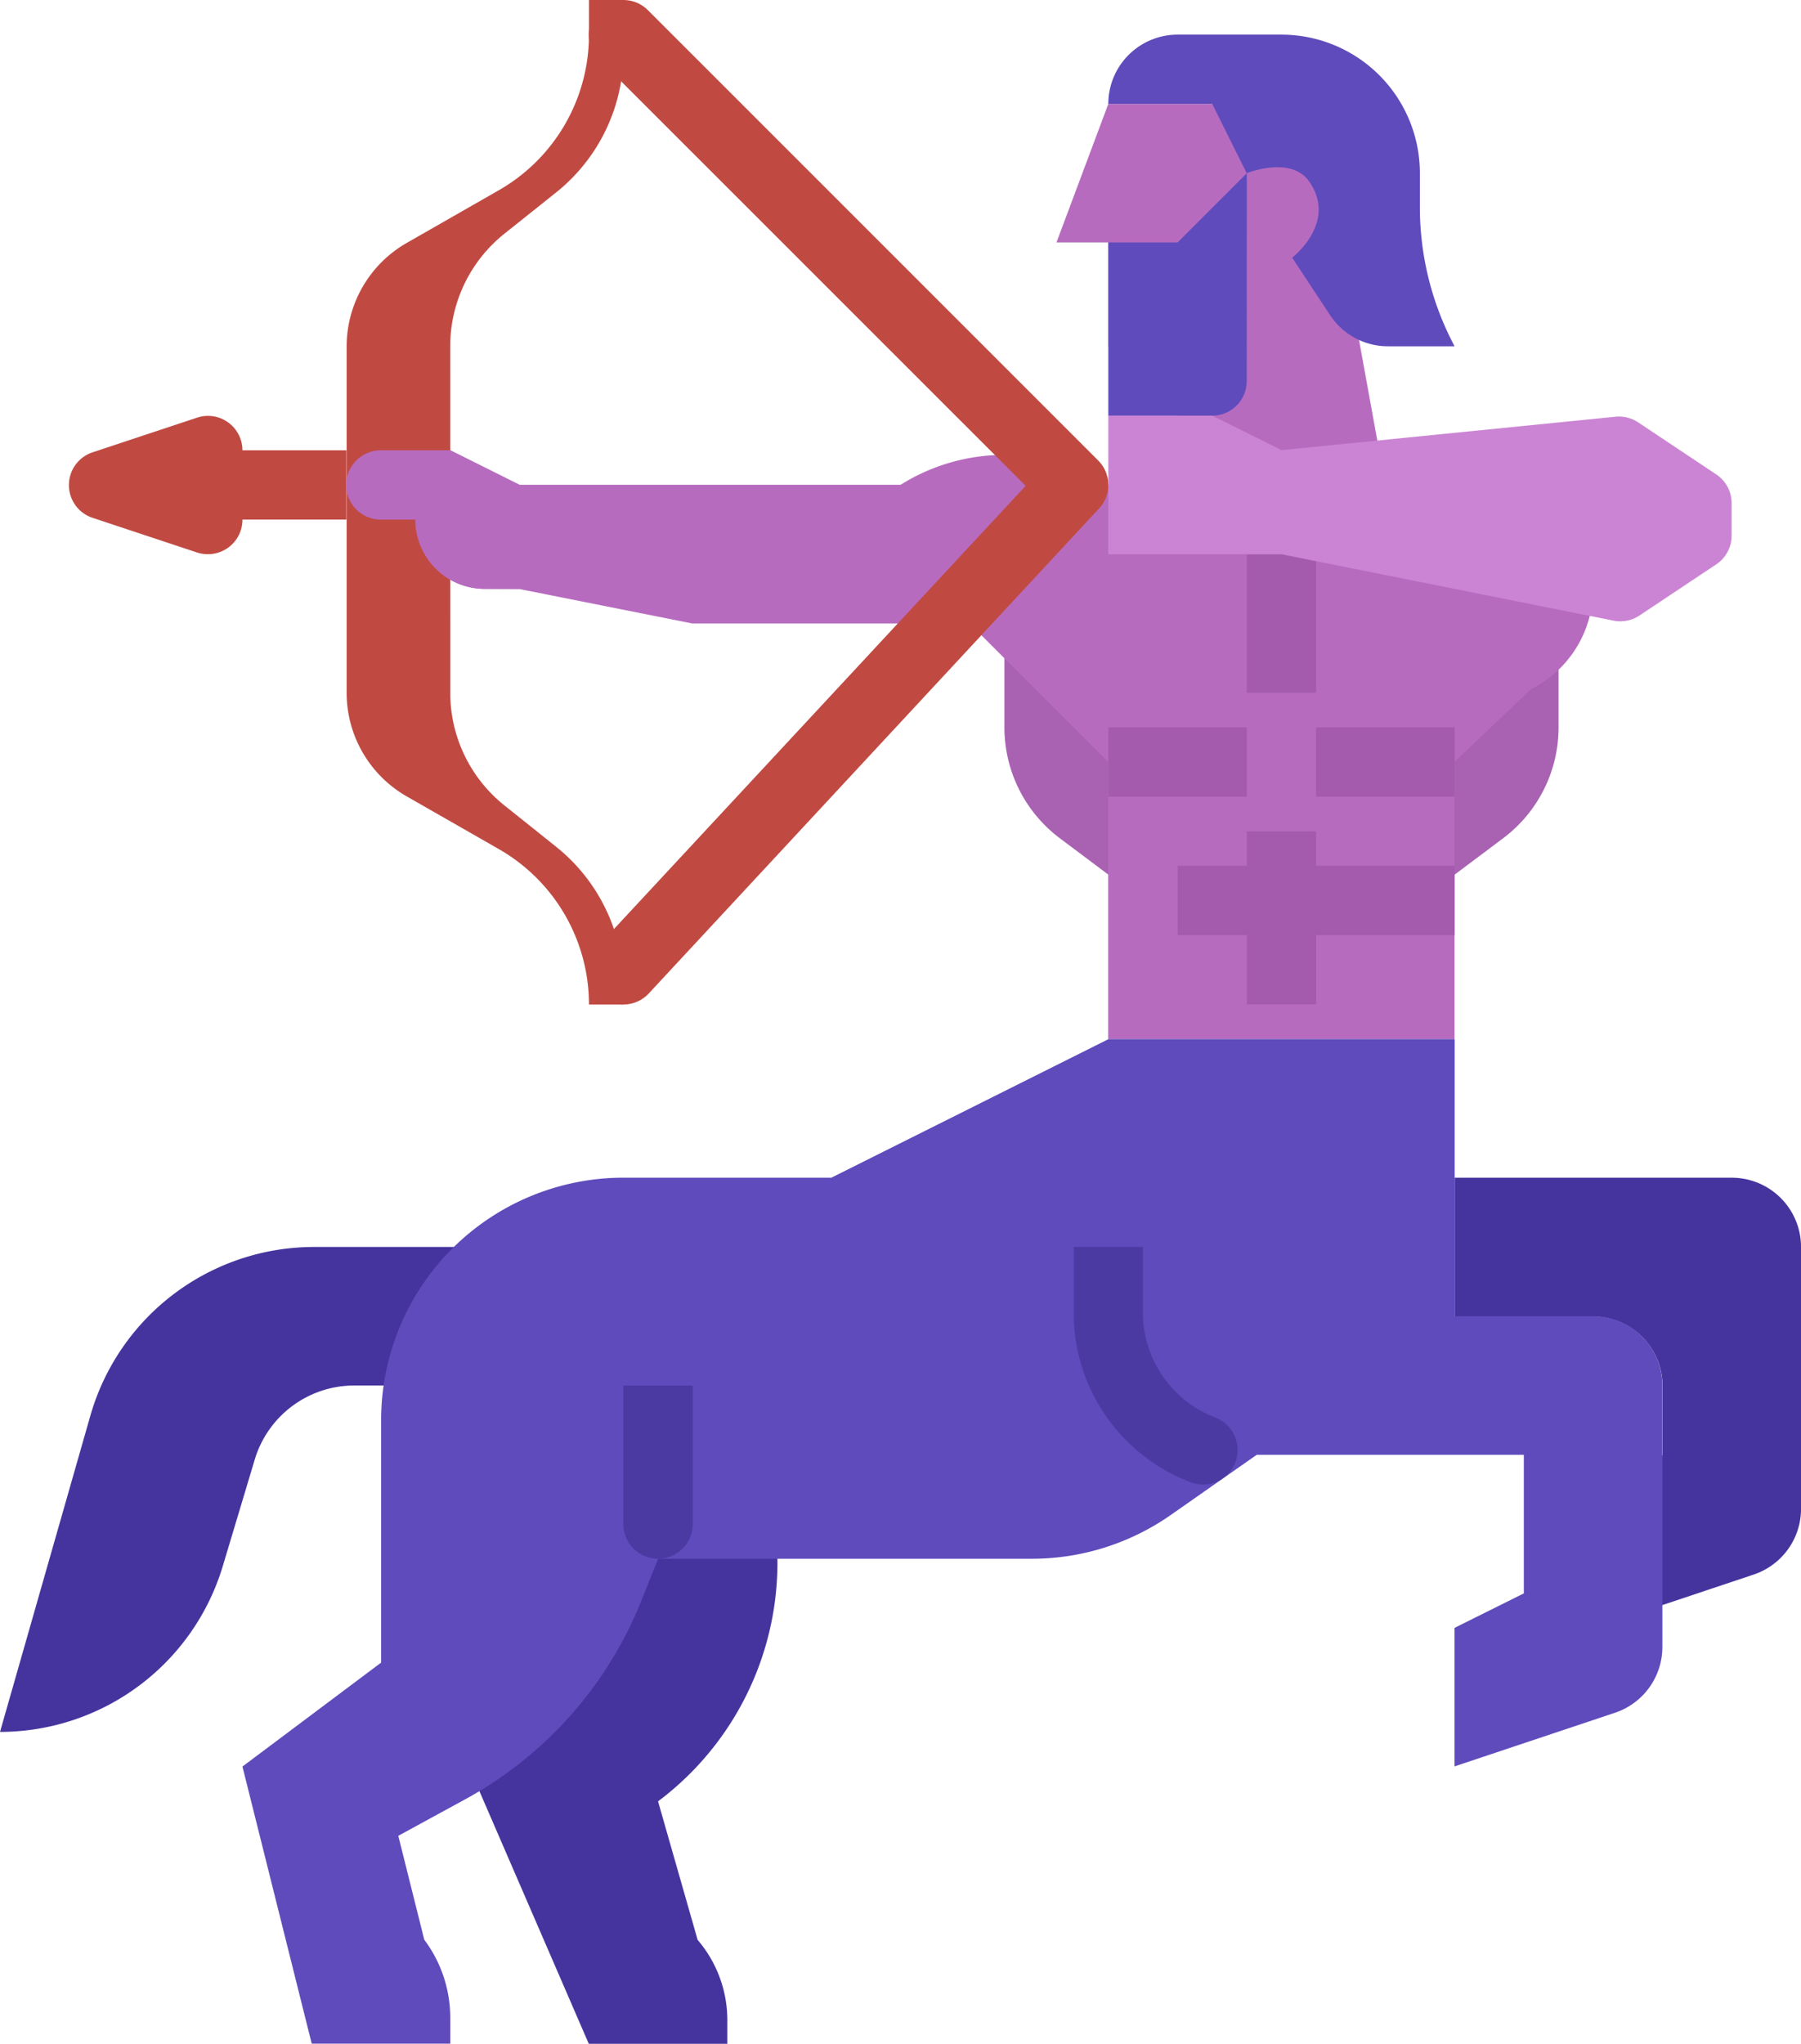 <svg xmlns="http://www.w3.org/2000/svg" width="47" height="53.327" viewBox="0 0 47 53.327"><defs><style>.a{fill:#a961b2;}.b{fill:#b76bbf;}.c{fill:#46349e;}.d{fill:#5f4bbc;}.e{fill:#4c3aa3;}.f{fill:#c04a42;}.g{fill:#a45bad;}.h{fill:#cb84d3;}</style></defs><path class="a" d="M294.461,160v2.712a3.615,3.615,0,0,1-1.446,2.892l-2.169,1.627h-7.231l-2.169-1.627A3.615,3.615,0,0,1,280,162.712V160Z" transform="translate(-253.788 -143.731)"/><path class="b" d="M131.615,52.654a1.808,1.808,0,0,1-1.808-1.808h-.9a.9.9,0,1,1,0-1.808h1.808l1.808.9h9.942a5.1,5.1,0,0,1,5.423,0h1.808V46.327h-1.808V43.615h-1.356L147.885,40h5.423l1.808,9.942h.9l.291-.146a2.921,2.921,0,0,1,4.228,2.613v.246a2.922,2.922,0,0,1-1.615,2.613l-2,1.9V64.4h-9.038V57.173l-3.615-3.615h-7.231l-4.519-.9Z" transform="translate(-118.962 -37.288)"/><path class="c" d="M48,316.654l2.357-8.248A6.074,6.074,0,0,1,56.2,304h4.457v3.615H57.248a2.712,2.712,0,0,0-2.6,1.932l-.833,2.777A6.074,6.074,0,0,1,48,316.654Z" transform="translate(-48 -271.462)"/><path class="c" d="M164.57,344l.343,2.746a7.787,7.787,0,0,1-3.055,7.2l1.033,3.615a3.218,3.218,0,0,1,.775,2.094v.617H160.05L157,353.227l1.883-1.732.264-7.494Z" transform="translate(-144.685 -306.942)"/><path class="c" d="M384,288h7.231a1.808,1.808,0,0,1,1.808,1.808v6.832a1.808,1.808,0,0,1-1.236,1.715l-4.187,1.4v-3.615l1.808-.9v-1.808a1.808,1.808,0,0,0-1.808-1.808H384Z" transform="translate(-346.038 -257.269)"/><path class="d" d="M139.25,263.231h-3.615V256H126.6l-7.231,3.615h-5.423a6.327,6.327,0,0,0-6.327,6.327v6.327L104,274.981l1.808,7.231h3.615v-.678a3.389,3.389,0,0,0-.678-2.034l-.678-2.712,1.74-.949a10.226,10.226,0,0,0,4.6-5.18l.441-1.1H124.6a6.327,6.327,0,0,0,3.628-1.144l2.24-1.568h6.972v3.615l-1.808.9v3.615l4.187-1.4a1.808,1.808,0,0,0,1.236-1.715v-6.832A1.808,1.808,0,0,0,139.25,263.231Z" transform="translate(-97.673 -228.885)"/><path class="e" d="M192.9,340.519a.9.9,0,0,1-.9-.9V336h1.808v3.615A.9.9,0,0,1,192.9,340.519Z" transform="translate(-175.731 -299.846)"/><path class="f" d="M184.9,42.211a.9.9,0,0,1-.662-1.519L195.4,28.677,184.264,17.543a.9.9,0,1,1,1.278-1.278l11.75,11.75a.9.9,0,0,1,.023,1.254l-11.75,12.654A.9.9,0,0,1,184.9,42.211Z" transform="translate(-168.634 -16)"/><path class="d" d="M304,25.808h2.712l.9,1.808s1.16-.473,1.638.226c.734,1.073-.452,1.977-.452,1.977l.989,1.5a1.808,1.808,0,0,0,1.51.813h1.738l-.09-.179a7.713,7.713,0,0,1-.814-3.449v-.891A3.615,3.615,0,0,0,308.519,24h-2.712A1.808,1.808,0,0,0,304,25.808Z" transform="translate(-275.077 -23.096)"/><path class="d" d="M307.615,56l-1.808,1.808H304v4.519h2.712a.9.9,0,0,0,.9-.9Z" transform="translate(-275.077 -51.481)"/><g transform="translate(28.923 14.462)"><path class="g" d="M304,184h3.615v1.808H304Z" transform="translate(-304 -179.481)"/><path class="g" d="M352,184h3.615v1.808H352Z" transform="translate(-346.577 -179.481)"/><path class="g" d="M323.615,208h-1.808v.9H320v1.808h1.808v1.808h1.808v-1.808h3.615V208.9h-3.615Z" transform="translate(-318.192 -200.769)"/><path class="g" d="M336,144h1.808v3.615H336Z" transform="translate(-332.385 -144)"/></g><path class="f" d="M130.712,34.077a3.761,3.761,0,0,0,1.412,2.938l1.354,1.083a4.672,4.672,0,0,1,1.754,3.648v.466h-.9a4.672,4.672,0,0,0-2.354-4.057l-2.4-1.373a3.115,3.115,0,0,1-1.57-2.7V25.038a3.115,3.115,0,0,1,1.57-2.7l2.4-1.373a4.672,4.672,0,0,0,2.354-4.057V16h.9v1.37a4.672,4.672,0,0,1-1.754,3.649L132.123,22.1a3.761,3.761,0,0,0-1.412,2.937Z" transform="translate(-118.962 -16)"/><path class="f" d="M96,120h3.615v1.808H96Z" transform="translate(-90.577 -108.25)"/><path class="f" d="M67.615,115.615a.9.9,0,0,1-.286-.046l-2.712-.9a.9.9,0,0,1,0-1.715l2.712-.9a.9.9,0,0,1,1.19.858v1.808A.9.9,0,0,1,67.615,115.615Z" transform="translate(-62.192 -101.154)"/><path class="e" d="M300.274,309.385a.9.9,0,0,1-1.193.765A4.732,4.732,0,0,1,296,305.808V304h1.808v1.808a2.934,2.934,0,0,0,1.87,2.635A.911.911,0,0,1,300.274,309.385Z" transform="translate(-267.981 -271.462)"/><path class="b" d="M130.712,120H128.9a.9.9,0,1,0,0,1.808h.9a1.808,1.808,0,0,0,1.808,1.808h.9V120.9Z" transform="translate(-118.962 -108.25)"/><path class="h" d="M317.191,117.35l-8.671-1.734H304V112h2.712l1.808.9,8.716-.872a.9.9,0,0,1,.591.147l2.04,1.36a.9.9,0,0,1,.4.752v.84a.9.9,0,0,1-.4.752l-2,1.332A.9.9,0,0,1,317.191,117.35Z" transform="translate(-275.077 -101.154)"/></svg>